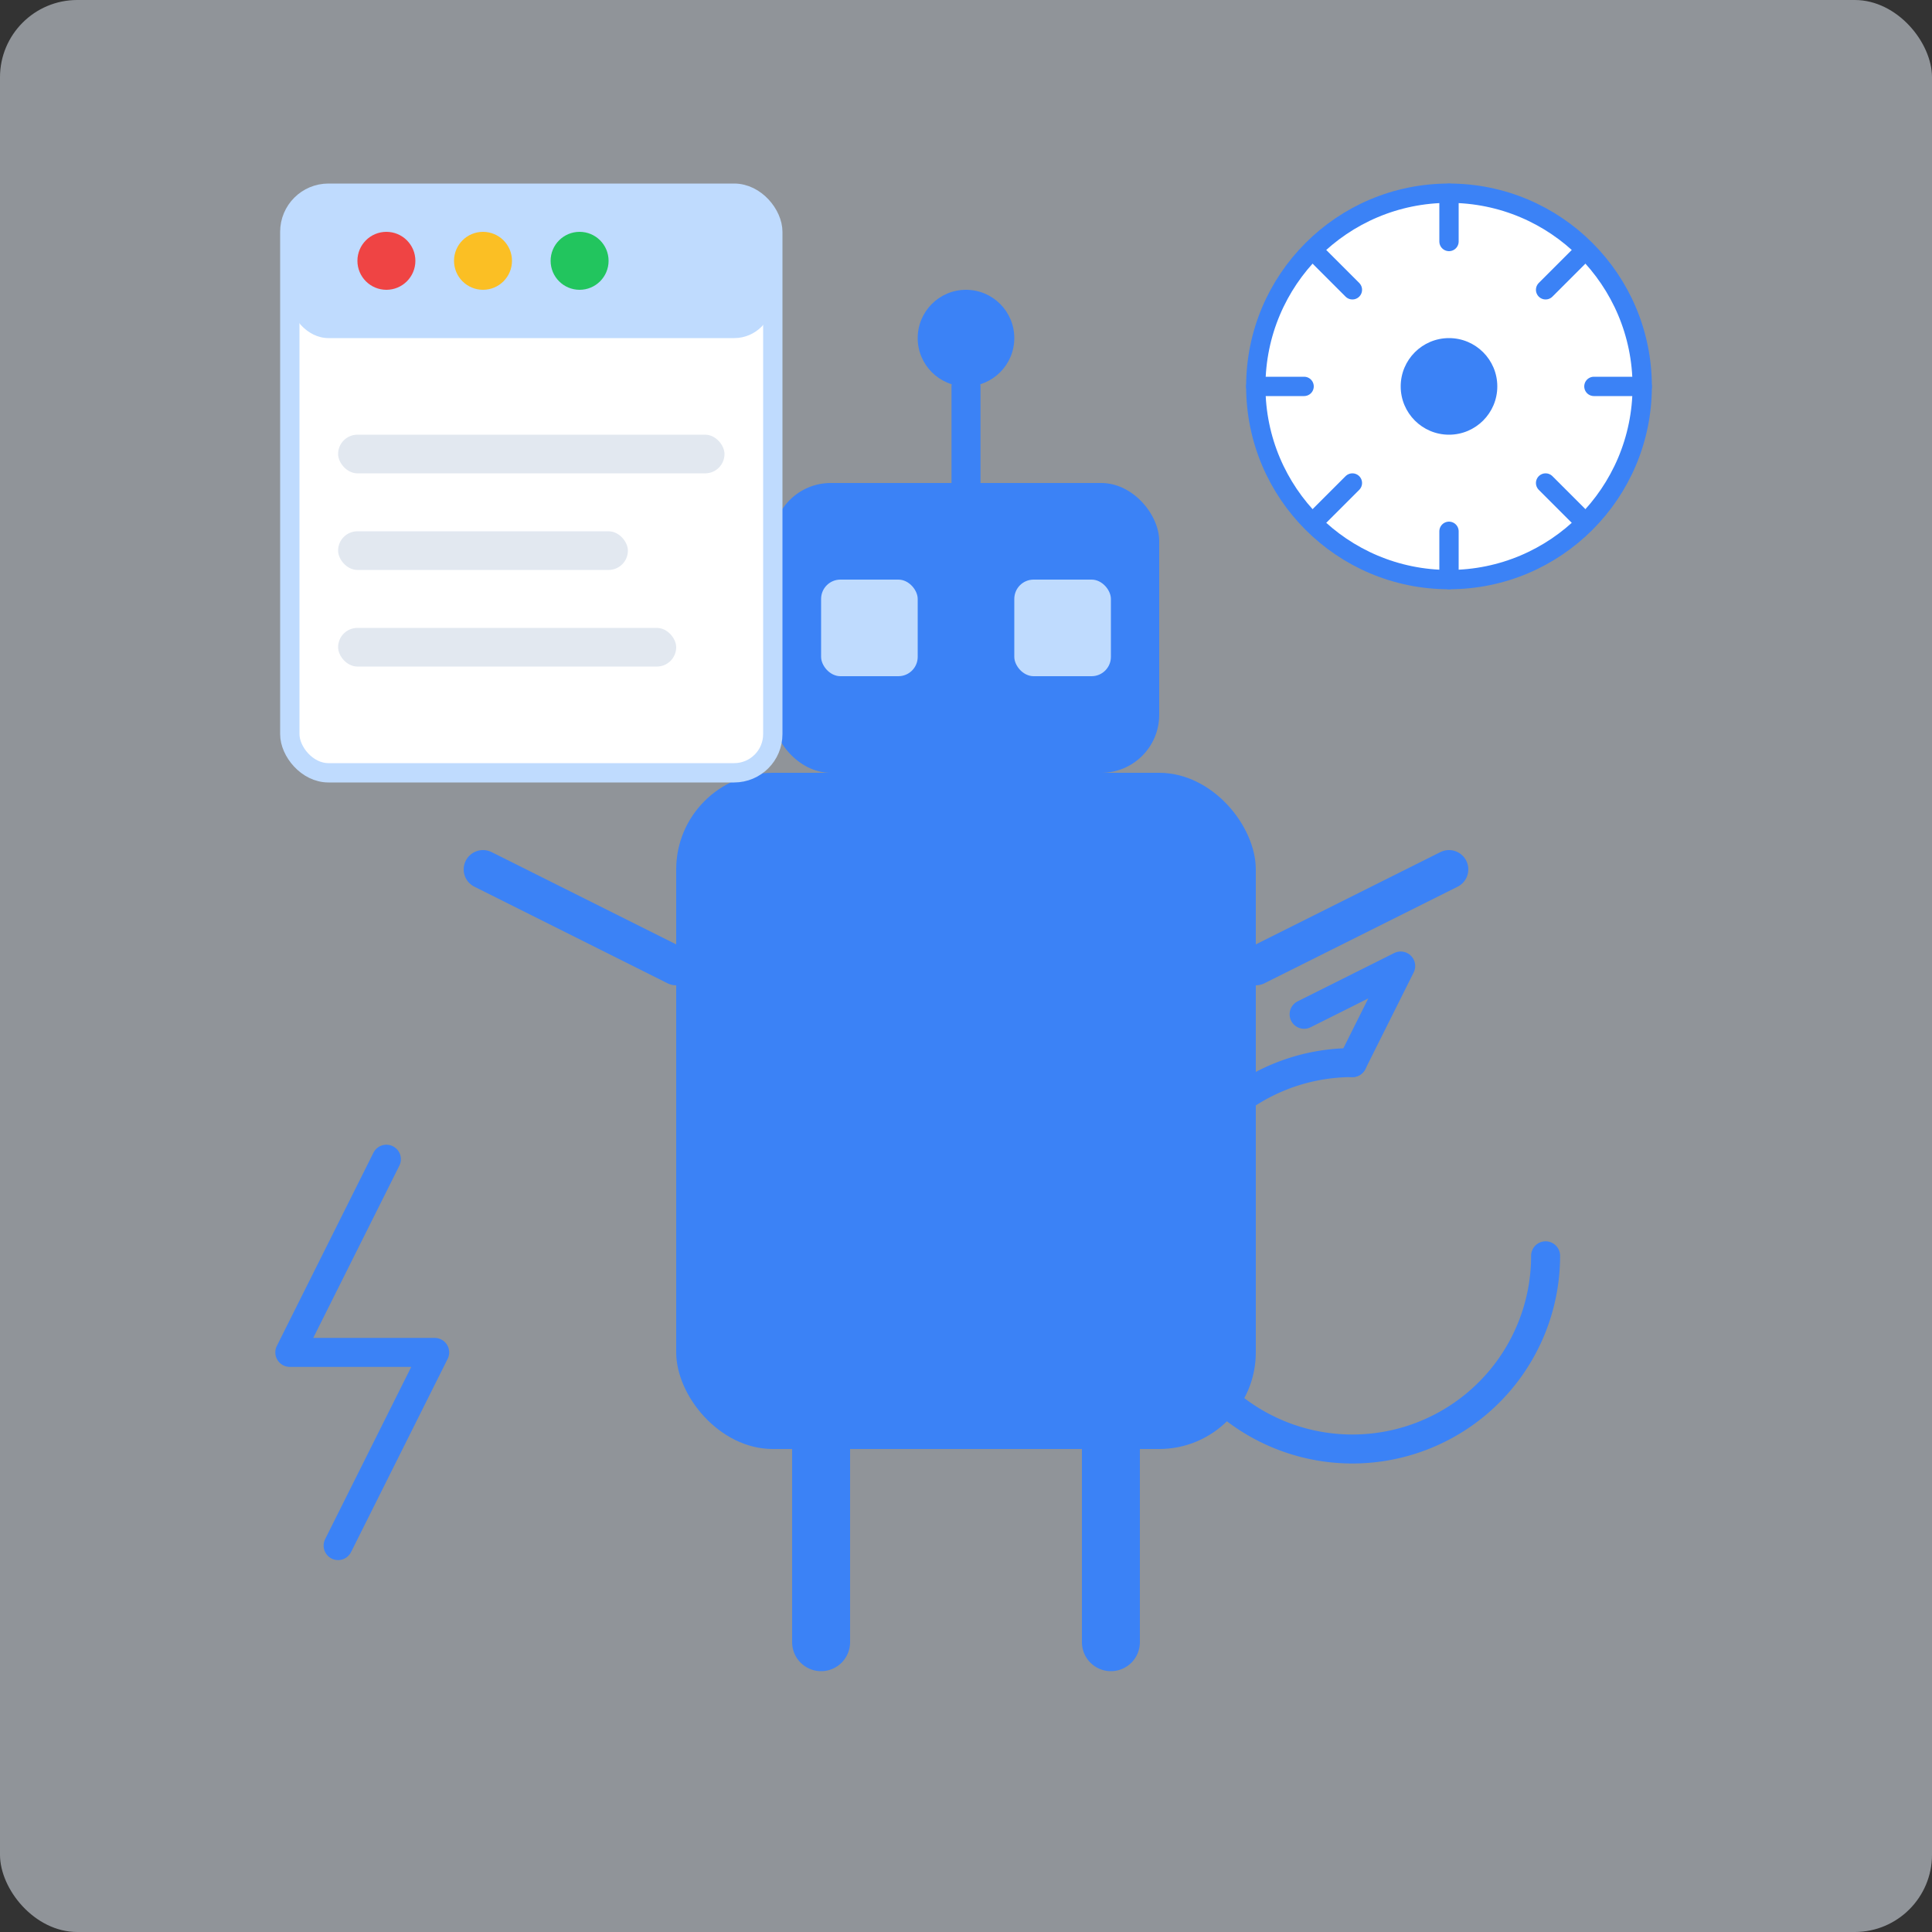 <svg width="200" height="200" viewBox="0 0 200 200" fill="none" xmlns="http://www.w3.org/2000/svg">
  <rect x="0" y="0" width="200" height="200" fill="#333333" stroke="none"/>
  <rect width="200" height="200" rx="8" fill="#EFF6FF" fill-opacity="0.5"/>
  
  <!-- Robot Body -->
  <rect x="70" y="80" width="60" height="70" rx="10" fill="#3B82F6"/>
  
  <!-- Robot Head -->
  <rect x="80" y="50" width="40" height="30" rx="6" fill="#3B82F6"/>
  <rect x="85" y="60" width="10" height="10" rx="2" fill="#BFDBFE"/>
  <rect x="105" y="60" width="10" height="10" rx="2" fill="#BFDBFE"/>
  
  <!-- Robot Antenna -->
  <line x1="100" y1="50" x2="100" y2="40" stroke="#3B82F6" stroke-width="3" stroke-linecap="round"/>
  <circle cx="100" cy="35" r="5" fill="#3B82F6"/>
  
  <!-- Robot Arms -->
  <line x1="70" y1="100" x2="50" y2="90" stroke="#3B82F6" stroke-width="4" stroke-linecap="round"/>
  <line x1="130" y1="100" x2="150" y2="90" stroke="#3B82F6" stroke-width="4" stroke-linecap="round"/>
  
  <!-- Robot Legs -->
  <line x1="85" y1="150" x2="85" y2="170" stroke="#3B82F6" stroke-width="6" stroke-linecap="round"/>
  <line x1="115" y1="150" x2="115" y2="170" stroke="#3B82F6" stroke-width="6" stroke-linecap="round"/>
  
  <!-- Code Window -->
  <rect x="30" y="20" width="50" height="60" rx="4" fill="white" stroke="#BFDBFE" stroke-width="2"/>
  <rect x="30" y="20" width="50" height="15" rx="4" fill="#BFDBFE"/>
  <circle cx="40" cy="27" r="3" fill="#EF4444"/>
  <circle cx="50" cy="27" r="3" fill="#FBBF24"/>
  <circle cx="60" cy="27" r="3" fill="#22C55E"/>
  
  <!-- Code Lines -->
  <rect x="35" y="45" width="40" height="4" rx="2" fill="#E2E8F0"/>
  <rect x="35" y="55" width="30" height="4" rx="2" fill="#E2E8F0"/>
  <rect x="35" y="65" width="35" height="4" rx="2" fill="#E2E8F0"/>
  
  <!-- Gear -->
  <circle cx="150" cy="40" r="20" fill="white" stroke="#3B82F6" stroke-width="2"/>
  <circle cx="150" cy="40" r="5" fill="#3B82F6"/>
  <line x1="150" y1="20" x2="150" y2="25" stroke="#3B82F6" stroke-width="2" stroke-linecap="round"/>
  <line x1="150" y1="55" x2="150" y2="60" stroke="#3B82F6" stroke-width="2" stroke-linecap="round"/>
  <line x1="130" y1="40" x2="135" y2="40" stroke="#3B82F6" stroke-width="2" stroke-linecap="round"/>
  <line x1="165" y1="40" x2="170" y2="40" stroke="#3B82F6" stroke-width="2" stroke-linecap="round"/>
  <line x1="136" y1="26" x2="140" y2="30" stroke="#3B82F6" stroke-width="2" stroke-linecap="round"/>
  <line x1="160" y1="50" x2="164" y2="54" stroke="#3B82F6" stroke-width="2" stroke-linecap="round"/>
  <line x1="136" y1="54" x2="140" y2="50" stroke="#3B82F6" stroke-width="2" stroke-linecap="round"/>
  <line x1="160" y1="30" x2="164" y2="26" stroke="#3B82F6" stroke-width="2" stroke-linecap="round"/>
  
  <!-- Lightning Bolt -->
  <path d="M40 120 L30 140 L45 140 L35 160" stroke="#3B82F6" stroke-width="3" stroke-linecap="round" stroke-linejoin="round"/>
  
  <!-- Circular Arrows (Automation) -->
  <path d="M160 130 A20 20 0 1 1 140 110" stroke="#3B82F6" stroke-width="3" stroke-linecap="round" fill="none"/>
  <path d="M140 110 L145 100 L135 105" stroke="#3B82F6" stroke-width="3" stroke-linecap="round" stroke-linejoin="round" fill="none"/>
</svg> 